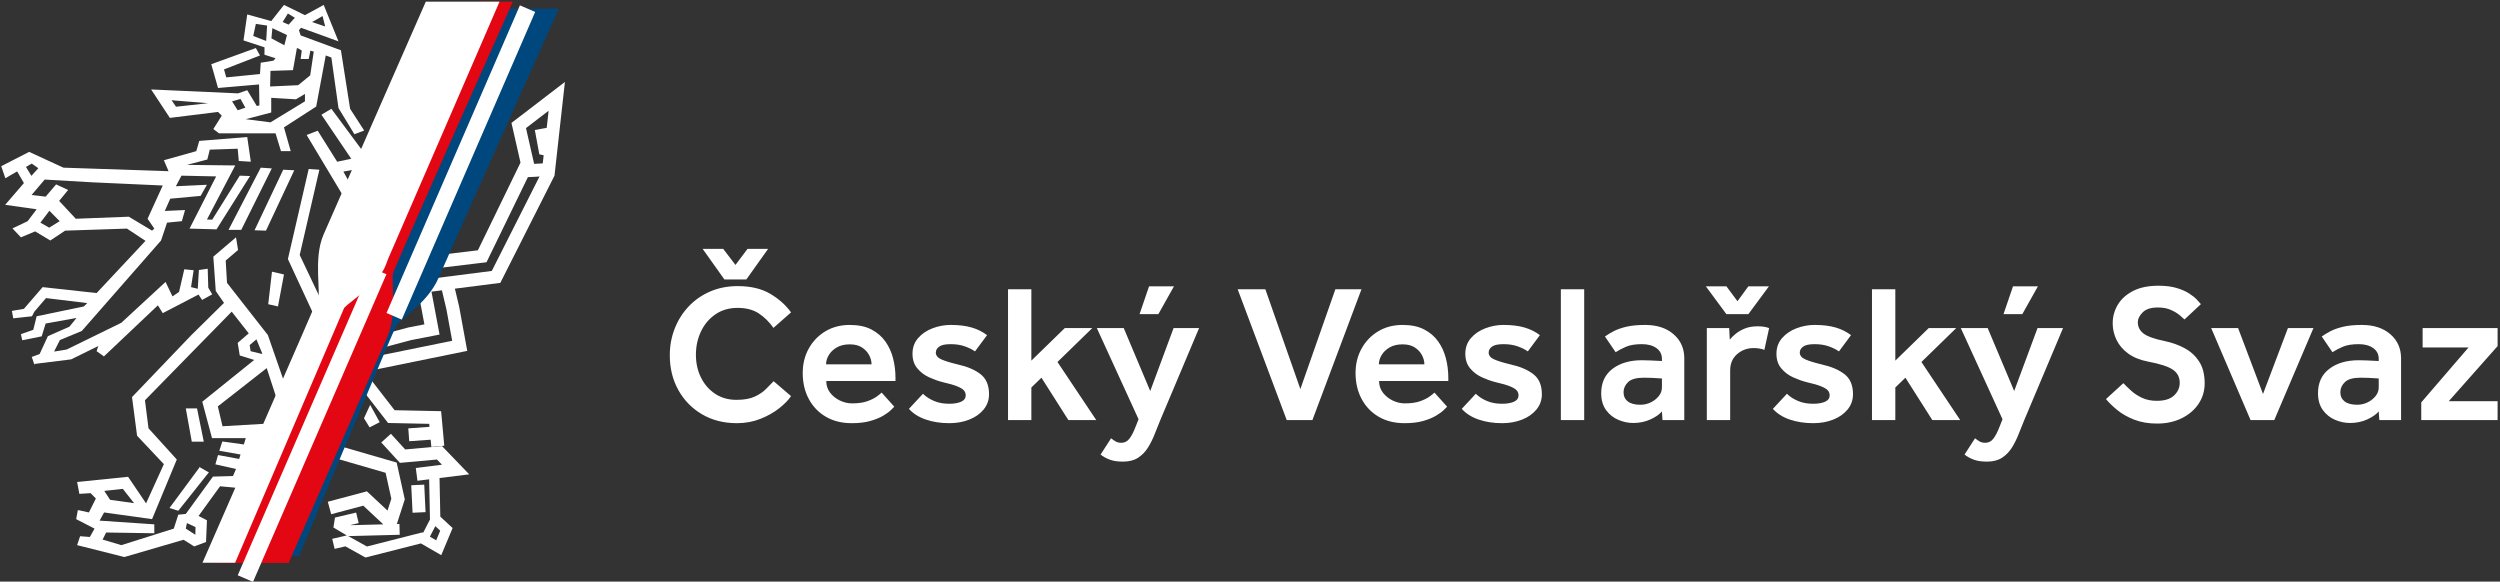 <svg width="288" height="67" viewBox="0 0 288 67" fill="none" xmlns="http://www.w3.org/2000/svg">
<rect x="0" y="0" width="288" height="67" fill="#333333" stroke="none"/>
<g clip-path="url(#clip0_12_1280)">
<path d="M41.93 48.184L42.642 46.644L43.742 48.634L42.577 49.233L41.93 48.184Z" fill="white"/>
<path d="M43.073 19.144L39.556 19.765L41.153 22.654L39.684 22.825L35.324 15.549L36.598 15.056L38.843 18.631L40.462 18.288L37.03 13.217L38.173 12.532L43.073 19.144Z" fill="white"/>
<path d="M23.475 50.88H22.093L21.403 47.05H22.698L23.475 50.88Z" fill="white"/>
<path d="M24.079 54.39L20.539 58.841L19.525 58.521L22.957 53.877V53.791L23.993 54.39H24.079Z" fill="white"/>
<path d="M63.384 16.897L62.867 17.647L62.349 14.843L63.384 16.897Z" fill="white"/>
<path d="M58.921 14.159L59.962 18.735L55.052 28.834L50.473 29.385L50.654 30.86L56.045 30.211L61.539 18.912L60.594 14.756L63.202 12.756L62.981 14.727L61.612 14.977L62.13 17.78L62.63 17.886L62.416 19.808L56.655 31.212L49.43 32.134L49.098 30.371L47.625 30.645L47.941 32.325L47.662 32.361L47.853 33.833L48.217 33.787L48.891 37.366L47.048 37.723L43.656 38.628L44.045 40.063L47.39 39.171L50.637 38.543L49.706 33.598L50.908 33.444L51.426 35.625L52.091 39.256L42.21 41.271L42.512 42.727L53.827 40.419L52.893 35.318L52.402 33.253L57.637 32.585L63.878 20.235L65.078 9.439L58.921 14.159Z" fill="white"/>
<path d="M50.653 30.86H50.654V30.86L50.653 30.86Z" fill="white"/>
<path d="M26.324 26.484H27.791L31.31 19.401L30.036 19.315L26.324 26.484Z" fill="white"/>
<path d="M32.627 19.551L29.324 26.527L30.641 26.57L33.9 19.615L32.627 19.551Z" fill="white"/>
<path d="M32.023 35.301L32.713 31.62L31.331 31.299L30.9 35.044L32.023 35.301Z" fill="white"/>
<path d="M28.482 10.392L27.425 10.756L17.41 10.306L19.568 13.58L25.116 12.895L25.546 13.323L24.576 14.864L25.223 15.357H31.742L32.368 17.411H33.49L32.713 14.672L36.425 12.275L37.526 6.39L38.173 6.625L38.994 12.446L40.829 15.463L41.951 15.036L40.332 12.531L39.274 5.791L34.634 4.079L34.44 3.48L34.677 3.201L38.994 4.763L37.289 0.569L35.13 1.746L32.713 0.569L31.245 2.431L28.482 1.661L28.051 4.656L30.468 5.448V6.304L31.742 6.711L31.504 6.989L30.036 7.225L29.95 8.53L26.065 8.915L25.806 7.995L29.95 6.39L29.475 5.533L24.338 7.396L25.116 10.135L29.843 9.728L29.885 12.146L29.583 12.21L28.482 10.392ZM20.28 12.296L19.762 11.547L23.972 11.89L20.28 12.296ZM37.159 1.853L37.462 3.051L35.95 2.538L37.159 1.853ZM30.663 4.72L29.173 4.143L29.475 2.751L30.77 2.944L30.663 4.72ZM27.381 12.703L26.734 11.675L27.705 11.397L28.267 12.403L27.381 12.703ZM33.166 1.553L33.965 2.045L33.253 2.837L32.562 2.538L33.166 1.553ZM31.267 4.42L31.375 3.244L33.059 4.036L32.756 5.213L31.267 4.42ZM31.159 8.166L33.749 8.08L34.203 5.533L34.44 5.619L34.764 5.833L34.634 6.796H35.562L35.757 5.833L36.145 5.94L35.736 8.68L34.353 9.814L31.116 9.963L31.159 8.166ZM31.245 12.96V11.269L34.094 11.441L35.13 10.82V11.675L31.159 14.094L28.309 13.73L31.245 12.96Z" fill="white"/>
<path d="M11.129 40.459L11.971 41.058L18.187 35.173L18.748 36.072L22.87 33.931L23.281 34.552L24.446 33.911L23.993 33.14L23.928 30.957L22.913 31.107L22.784 33.268L22.007 33.076L22.309 31.129L21.23 31.022L20.626 33.632L19.87 34.145L19.072 32.477L13.978 37.184L7.675 40.266L6.229 40.502L6.898 39.175L9.423 38.127L18.553 27.704L19.244 25.649L20.95 25.479L21.317 24.195L18.986 24.302L19.611 22.89L23.108 22.568L23.842 21.285L20.259 21.456L20.906 20.236L24.9 20.322L21.835 26.335L24.943 26.42L28.806 20.278L27.619 20.236L24.446 25.308L23.842 25.286L27.101 19.059L21.532 18.994L23.885 18.374L24.166 17.24L27.382 17.132L27.511 18.545L28.893 18.63L28.482 15.784L22.956 16.233L22.612 17.411L18.877 18.46L19.417 19.722L7.308 19.315L3.358 17.496L0.142 19.145L0.617 20.535L1.976 19.744L2.753 21.092L0.595 23.595L4.221 24.109L3.186 25.479L1.437 26.313L2.408 27.341L4.048 26.656L5.797 27.704L7.503 26.57L14.626 26.335L16.762 27.747L11.129 33.761L4.912 33.076L2.753 35.579L1.372 35.815L1.523 36.671L3.682 36.435L3.962 35.9L5.301 34.338L10.049 34.916L9.661 35.302L4.221 36.435L3.833 37.998L2.408 38.49L2.559 39.196L4.804 38.747L5.258 37.27L8.819 36.627L7.999 37.634L5.516 38.726L4.567 40.78L3.66 41.122L3.962 42L4.048 41.914L8.193 41.4L11.323 39.86L11.129 40.459ZM2.991 19.23L3.66 18.844L4.415 19.38L3.617 20.257L2.991 19.23ZM5.668 26.228L4.653 25.649L5.689 24.28L6.877 25.479L5.668 26.228ZM14.841 24.965L8.732 25.201L6.812 23.146L7.847 21.883L6.466 21.242L5.258 22.654L3.639 22.461L5.149 20.685L10.697 21.006L18.748 21.37L17 25.201L17.776 26.335L17.518 26.57L14.841 24.965Z" fill="white"/>
<path d="M38.8 35.002L37.117 34.83L34.526 29.373L36.792 19.551L35.562 19.465L33.166 29.845L36.145 36.265L40.829 36.5L37.137 47.927L34.915 47.435L33.295 45.616L30.857 38.597L26.151 32.583L26 30.016L27.425 28.796L27.187 27.34L24.576 29.566L24.856 33.526L25.806 34.894L22.007 38.64L15.208 45.744L15.791 50.196L18.877 53.47L16.827 57.985L14.755 54.926L8.884 55.525L9.143 56.893L10.438 56.809L11.042 57.429L10.243 59.034L8.97 58.756L8.775 59.805L10.891 60.896L10.351 61.859L9.229 61.773L8.884 62.8L14.323 64.17L21.144 62.18L22.374 62.95L23.734 62.437L23.841 59.933L22.87 59.441L25.352 56.017L28.201 56.294L30.36 48.827L25.633 49.104L25.094 46.815L30.727 42.406L31.98 46.258L34.267 48.74L36.944 49.319L41.585 35.066L38.8 35.002ZM14.15 56.316L15.445 57.964L12.683 57.579L12.014 56.552L14.15 56.316ZM22.503 61.602L21.402 60.896L21.532 60.254L22.525 60.725L22.503 61.602ZM23.302 46.28L24.424 50.474H28.31L28.094 51.202L25.612 50.859L25.266 51.929L27.706 52.357L27.554 52.871L25.115 52.421L24.813 53.492L27.187 54.027L26.842 54.84L24.532 54.904L21.402 59.205L20.539 59.29L20.021 60.896L13.977 62.8L11.819 62.159L12.229 61.345L17.776 61.431V60.404L11.474 59.976L11.991 59.034L17.518 59.805L20.367 52.935L17.108 49.34L16.698 46.109L26.691 35.901L28.655 38.404L27.382 39.496L27.619 40.951L29.281 41.465L23.302 46.28ZM30.209 40.78L28.871 40.459L28.763 39.752L29.54 39.09L30.209 40.715V40.78Z" fill="white"/>
<path d="M47.142 50.829L49.612 50.653L49.688 51.482L51.18 51.348L50.817 47.369L45.456 47.256L41.962 42.745L40.774 43.651H40.773L44.705 48.727L49.445 48.826L49.477 49.173L47.035 49.348L47.142 50.829Z" fill="white"/>
<path d="M43.921 50.972V50.973L43.922 50.972H43.921Z" fill="white"/>
<path d="M48.873 55.832L47.376 55.901L47.527 59.069L49.024 58.998L48.873 55.832Z" fill="white"/>
<path d="M50.92 51.392L46.679 51.776L45.032 49.974L43.922 50.973L46.072 53.322L50.337 52.937L50.913 53.536L47.901 53.91L48.088 55.384L49.438 55.217L49.533 59.846L48.745 61.374L48.666 61.328L42.272 62.957L40.117 61.759L46.047 61.606L46.014 60.359L45.717 60.366L46.632 57.529L45.696 53.287L37.672 50.959L37.251 52.386L44.422 54.466L45.082 57.457L44.642 58.82L42.268 56.603L37.764 57.802L38.153 59.238L41.849 58.253L44.155 60.406L40.412 60.502L40.381 60.484L41.319 60.262L41.028 59.048H41.027L38.588 59.625L38.411 60.767L39.946 61.681L38.273 62.072L38.548 63.229L39.789 62.939L42.104 64.227L48.488 62.601L50.832 63.955L52.14 60.828L50.725 59.519L50.633 55.069L54.055 54.645L50.92 51.392ZM50.713 61.135L50.25 62.244L49.523 61.824L50.148 60.611L50.713 61.135Z" fill="white"/>
<path d="M60.471 18.937L63.17 18.787L63.254 20.271L60.556 20.421L60.471 18.937Z" fill="white"/>
<path d="M32.735 64.063C32.735 64.063 44.044 38.169 44.326 37.27C44.542 36.521 44.023 33.867 44.477 31.343C44.562 30.829 44.865 30.379 45.059 29.887C45.534 28.774 57.773 0.997 57.773 0.997H64.377C64.377 0.997 51.017 30.807 50.542 31.963C49.226 35.066 46.009 36.693 45.577 37.655C45.124 38.597 34.44 64.063 34.44 64.063H32.735Z" fill="#00477E"/>
<path d="M55.873 1.146C55.873 1.146 43.569 29.93 43.139 30.765C42.534 31.963 40.074 33.225 38.799 34.873C38.455 35.302 38.303 35.879 38.044 36.435C37.548 37.527 26.108 63.892 26.108 63.892H32.627C32.627 63.892 43.246 39.56 43.743 38.425C44.822 35.943 44.044 32.284 44.347 31.235C44.628 30.229 57.6 1.146 57.6 1.146H55.873Z" fill="#E30613"/>
<path d="M55.873 1.147C55.873 1.147 43.57 29.931 43.139 30.766C42.534 31.964 40.073 33.227 38.8 34.873C38.455 35.302 38.303 35.88 38.044 36.436C37.548 37.528 26.108 63.893 26.108 63.893H32.627C32.627 63.893 43.246 39.561 43.743 38.426C44.822 35.944 44.044 32.285 44.347 31.237C44.628 30.23 57.6 1.147 57.6 1.147H55.873Z" stroke="#E30613" stroke-width="1.917"/>
<path d="M26.453 63.87C26.453 63.87 38.412 35.922 38.778 35.066C39.081 34.359 41.649 32.969 43.203 30.828C43.527 30.401 43.635 29.887 43.851 29.395C44.347 28.282 56.088 1.146 56.088 1.146H49.678C49.678 1.146 38.648 26.27 38.152 27.404C37.073 29.887 37.958 33.632 37.57 34.595C37.181 35.58 24.791 63.87 24.791 63.87H26.453Z" fill="white"/>
<path d="M26.454 63.871C26.454 63.871 38.411 35.923 38.778 35.066C39.081 34.36 41.649 32.97 43.203 30.83C43.527 30.402 43.635 29.888 43.851 29.395C44.347 28.283 56.089 1.147 56.089 1.147H49.679C49.679 1.147 38.648 26.272 38.152 27.406C37.073 29.888 37.958 33.633 37.57 34.595C37.182 35.581 24.791 63.871 24.791 63.871H26.454Z" stroke="white" stroke-width="1.917"/>
<path d="M60.773 0.998L45.404 36.437M43.635 31.215L28.267 66.653" stroke="white" stroke-width="1.917"/>
<path d="M52.463 1.212L38.369 34.275" stroke="white" stroke-width="1.917"/>
<path d="M228.89 53.178C228.283 53.178 227.778 53.103 227.375 52.952C226.973 52.801 226.619 52.606 226.316 52.365L227.523 50.49C227.675 50.61 227.842 50.727 228.025 50.84C228.207 50.953 228.435 51.009 228.708 51.009C229.073 51.009 229.376 50.859 229.619 50.557C229.862 50.256 230.106 49.79 230.349 49.157L230.69 48.299L225.883 37.794H228.981L232.035 45.046L234.724 37.794H237.663L233.197 48.389C232.984 48.901 232.768 49.439 232.547 50.004C232.327 50.569 232.069 51.088 231.773 51.563C231.477 52.037 231.101 52.425 230.645 52.726C230.189 53.027 229.604 53.178 228.89 53.178ZM248.509 48.795C247.506 48.795 246.621 48.645 245.854 48.344C245.087 48.042 244.434 47.67 243.895 47.225C243.355 46.781 242.926 46.364 242.607 45.972L244.613 44.142C244.871 44.413 245.175 44.707 245.524 45.023C245.873 45.339 246.291 45.61 246.777 45.836C247.263 46.062 247.825 46.175 248.463 46.175C249.36 46.175 250.024 45.968 250.457 45.554C250.89 45.14 251.106 44.654 251.106 44.097C251.106 43.449 250.84 42.945 250.309 42.583C249.777 42.222 248.828 41.913 247.461 41.657C246.534 41.477 245.771 41.168 245.171 40.731C244.571 40.294 244.123 39.771 243.826 39.161C243.53 38.551 243.382 37.915 243.382 37.252C243.382 36.484 243.576 35.772 243.963 35.117C244.35 34.462 244.935 33.931 245.717 33.525C246.5 33.118 247.484 32.915 248.668 32.915C249.473 32.915 250.165 33.002 250.742 33.175C251.319 33.348 251.801 33.559 252.189 33.807C252.576 34.056 252.876 34.297 253.089 34.53C253.301 34.763 253.453 34.933 253.544 35.038L251.653 36.8C251.562 36.71 251.384 36.552 251.118 36.326C250.852 36.1 250.51 35.893 250.092 35.705C249.675 35.516 249.17 35.422 248.577 35.422C247.787 35.422 247.206 35.61 246.834 35.987C246.462 36.363 246.276 36.74 246.276 37.117C246.276 37.644 246.492 38.077 246.925 38.415C247.358 38.754 248.197 39.052 249.443 39.308C250.233 39.473 250.973 39.741 251.665 40.11C252.356 40.479 252.914 40.991 253.339 41.646C253.765 42.301 253.977 43.141 253.977 44.165C253.977 45.038 253.742 45.825 253.271 46.525C252.8 47.226 252.151 47.779 251.323 48.186C250.495 48.592 249.557 48.795 248.509 48.795ZM161.81 48.75C160.67 48.75 159.679 48.506 158.836 48.016C157.993 47.527 157.336 46.845 156.865 45.972C156.394 45.098 156.159 44.097 156.159 42.967C156.159 41.928 156.39 40.991 156.854 40.155C157.317 39.319 157.955 38.656 158.768 38.167C159.58 37.678 160.518 37.433 161.582 37.433C162.569 37.433 163.397 37.606 164.065 37.952C164.734 38.299 165.273 38.762 165.683 39.342C166.093 39.922 166.389 40.573 166.572 41.296C166.754 42.019 166.845 42.757 166.845 43.51V43.894H158.87C158.87 44.406 159.018 44.854 159.315 45.238C159.611 45.622 159.987 45.923 160.443 46.141C160.898 46.36 161.362 46.469 161.833 46.469C162.531 46.469 163.108 46.39 163.564 46.231C164.02 46.073 164.384 45.897 164.658 45.701C164.931 45.505 165.129 45.347 165.25 45.226L166.709 46.853C166.663 46.898 166.538 47.022 166.333 47.225C166.127 47.429 165.831 47.647 165.444 47.881C165.057 48.114 164.563 48.318 163.963 48.491C163.363 48.664 162.645 48.75 161.81 48.75ZM173.043 48.75C172.055 48.75 171.155 48.611 170.343 48.333C169.53 48.054 168.881 47.643 168.395 47.101L170.012 45.362C170.347 45.693 170.768 45.968 171.277 46.186C171.786 46.405 172.367 46.514 173.02 46.514C173.597 46.514 174.061 46.435 174.41 46.277C174.759 46.118 174.934 45.874 174.934 45.543C174.934 45.332 174.87 45.147 174.74 44.989C174.611 44.831 174.357 44.673 173.977 44.515C173.597 44.356 173.013 44.187 172.223 44.007C171.752 43.886 171.251 43.705 170.719 43.464C170.187 43.223 169.735 42.881 169.363 42.437C168.991 41.992 168.805 41.431 168.805 40.754C168.805 40.046 169.021 39.443 169.454 38.946C169.887 38.449 170.442 38.073 171.118 37.817C171.794 37.561 172.488 37.433 173.202 37.433C174.144 37.433 174.949 37.531 175.618 37.727C176.286 37.922 176.878 38.216 177.395 38.607L176.005 40.483C175.716 40.272 175.333 40.08 174.854 39.906C174.376 39.733 173.825 39.647 173.202 39.647C172.58 39.647 172.139 39.741 171.881 39.929C171.623 40.117 171.493 40.347 171.493 40.618C171.493 40.949 171.702 41.209 172.12 41.397C172.538 41.586 173.187 41.785 174.068 41.996C175.147 42.237 176.009 42.61 176.654 43.114C177.3 43.619 177.623 44.383 177.623 45.407C177.623 46.085 177.414 46.676 176.996 47.18C176.578 47.685 176.024 48.073 175.333 48.344C174.642 48.615 173.878 48.75 173.043 48.75ZM208.885 48.75C207.897 48.75 206.997 48.611 206.184 48.333C205.372 48.054 204.722 47.643 204.236 47.101L205.854 45.362C206.188 45.693 206.61 45.968 207.119 46.186C207.628 46.405 208.209 46.514 208.862 46.514C209.439 46.514 209.902 46.435 210.252 46.277C210.601 46.118 210.776 45.874 210.776 45.543C210.776 45.332 210.711 45.147 210.582 44.989C210.453 44.831 210.199 44.673 209.819 44.515C209.439 44.356 208.854 44.187 208.064 44.007C207.594 43.886 207.092 43.705 206.561 43.464C206.029 43.223 205.577 42.881 205.205 42.437C204.833 41.992 204.647 41.431 204.647 40.754C204.647 40.046 204.863 39.443 205.296 38.946C205.729 38.449 206.283 38.073 206.959 37.817C207.635 37.561 208.33 37.433 209.044 37.433C209.986 37.433 210.791 37.531 211.459 37.727C212.128 37.922 212.72 38.216 213.237 38.607L211.847 40.483C211.558 40.272 211.175 40.08 210.696 39.906C210.218 39.733 209.667 39.647 209.044 39.647C208.421 39.647 207.981 39.741 207.723 39.929C207.464 40.117 207.335 40.347 207.335 40.618C207.335 40.949 207.544 41.209 207.962 41.397C208.38 41.586 209.029 41.785 209.91 41.996C210.988 42.237 211.85 42.61 212.496 43.114C213.142 43.619 213.465 44.383 213.465 45.407C213.465 46.085 213.256 46.676 212.838 47.18C212.42 47.685 211.866 48.073 211.175 48.344C210.483 48.615 209.72 48.75 208.885 48.75ZM188.15 48.728C187.572 48.728 186.999 48.607 186.429 48.366C185.86 48.125 185.389 47.749 185.017 47.237C184.644 46.725 184.458 46.077 184.458 45.294C184.458 44.089 184.891 43.156 185.757 42.493C186.623 41.83 187.755 41.499 189.152 41.499C189.411 41.499 189.718 41.506 190.075 41.522C190.432 41.536 190.892 41.559 191.454 41.589V41.341C191.454 40.814 191.241 40.4 190.816 40.098C190.39 39.797 189.836 39.647 189.152 39.647C188.393 39.647 187.785 39.745 187.33 39.94C186.874 40.136 186.471 40.347 186.122 40.573L184.891 38.766C185.18 38.555 185.522 38.348 185.917 38.144C186.312 37.941 186.798 37.772 187.375 37.636C187.952 37.501 188.666 37.433 189.517 37.433C190.884 37.433 191.978 37.791 192.798 38.506C193.618 39.221 194.029 40.144 194.029 41.273V48.389H191.522L191.454 47.395C191.165 47.741 190.721 48.05 190.121 48.321C189.521 48.592 188.864 48.728 188.15 48.728ZM270.725 48.728C270.147 48.728 269.574 48.607 269.005 48.366C268.435 48.125 267.964 47.749 267.592 47.237C267.22 46.725 267.033 46.077 267.033 45.294C267.033 44.089 267.466 43.156 268.332 42.493C269.198 41.83 270.33 41.499 271.728 41.499C271.986 41.499 272.293 41.506 272.65 41.522C273.007 41.536 273.467 41.559 274.029 41.589V41.341C274.029 40.814 273.816 40.4 273.391 40.098C272.965 39.797 272.411 39.647 271.728 39.647C270.968 39.647 270.36 39.745 269.905 39.94C269.449 40.136 269.046 40.347 268.697 40.573L267.466 38.766C267.755 38.555 268.097 38.348 268.492 38.144C268.887 37.941 269.373 37.772 269.95 37.636C270.527 37.501 271.241 37.433 272.092 37.433C273.459 37.433 274.553 37.791 275.373 38.506C276.193 39.221 276.603 40.144 276.603 41.273V48.389H274.097L274.029 47.395C273.74 47.741 273.296 48.05 272.696 48.321C272.096 48.592 271.439 48.728 270.725 48.728ZM148.229 48.389L142.579 33.322H145.768L149.802 44.82L153.835 33.322H156.842L151.191 48.389H148.229ZM179.81 48.389V33.322H182.499V48.389H179.81ZM196.626 48.389V37.794H199.201L199.269 39.127C199.436 38.916 199.66 38.694 199.941 38.461C200.222 38.227 200.572 38.024 200.989 37.851C201.407 37.678 201.905 37.591 202.482 37.591C202.74 37.591 202.972 37.606 203.177 37.636C203.382 37.666 203.591 37.719 203.803 37.794L203.257 40.302C202.892 40.166 202.482 40.098 202.026 40.098C201.282 40.098 200.644 40.332 200.112 40.799C199.581 41.266 199.315 41.891 199.315 42.674V48.389H196.626ZM215.652 48.389V33.322H218.341V41.544L222.191 37.794H225.359L221.348 41.702L225.814 48.389H222.601L219.503 43.51L218.341 44.639V48.389H215.652ZM259.264 48.389L254.729 37.794H257.828L260.699 45.385L263.57 37.794H266.509L261.998 48.389H259.264ZM278.928 48.389V46.356L284.373 40.031H279.087V37.794H287.723V39.872L282.095 46.22H287.723V48.389H278.928ZM188.97 46.627C189.395 46.627 189.794 46.536 190.166 46.356C190.538 46.175 190.846 45.934 191.089 45.633C191.332 45.332 191.454 45.001 191.454 44.639V43.6C191.104 43.57 190.725 43.547 190.314 43.532C189.904 43.517 189.593 43.51 189.38 43.51C188.514 43.51 187.907 43.679 187.557 44.018C187.208 44.357 187.033 44.744 187.033 45.181C187.033 45.633 187.197 45.987 187.523 46.243C187.85 46.499 188.332 46.627 188.97 46.627ZM271.545 46.627C271.97 46.627 272.369 46.536 272.741 46.356C273.113 46.175 273.421 45.934 273.664 45.633C273.907 45.332 274.029 45.001 274.029 44.639V43.6C273.679 43.57 273.3 43.547 272.889 43.532C272.479 43.517 272.168 43.51 271.955 43.51C271.089 43.51 270.482 43.679 270.132 44.018C269.783 44.357 269.608 44.744 269.608 45.181C269.608 45.633 269.771 45.987 270.098 46.243C270.425 46.499 270.907 46.627 271.545 46.627ZM158.847 41.973H164.088C164.088 41.612 163.993 41.254 163.803 40.9C163.613 40.546 163.336 40.253 162.972 40.019C162.607 39.786 162.144 39.669 161.582 39.669C160.989 39.669 160.492 39.786 160.089 40.019C159.687 40.253 159.379 40.546 159.166 40.9C158.954 41.254 158.847 41.612 158.847 41.973ZM198.882 36.191L196.512 32.983H198.882L200.158 34.7L201.411 32.983H203.781L201.411 36.191H198.882ZM230.804 36.191L231.898 32.983H234.769L232.969 36.191H230.804ZM126.788 52.365L127.996 50.49C128.148 50.61 128.315 50.727 128.497 50.84C128.679 50.953 128.907 51.009 129.181 51.009C129.545 51.009 129.849 50.859 130.092 50.557C130.335 50.256 130.578 49.789 130.821 49.157L131.163 48.298L126.355 37.794H129.454L132.507 45.046L135.196 37.794H138.135L133.669 48.389C133.457 48.901 133.24 49.439 133.02 50.004C132.8 50.569 132.542 51.088 132.245 51.563C131.949 52.037 131.573 52.425 131.117 52.726C130.662 53.027 130.077 53.178 129.363 53.178C128.755 53.178 128.25 53.103 127.848 52.952C127.445 52.801 127.092 52.606 126.788 52.365ZM131.277 36.19L132.371 32.983H135.242L133.442 36.19H131.277ZM116.125 48.389V33.322H118.813V41.544L122.664 37.794H125.831L121.821 41.702L126.287 48.389H123.074L119.975 43.51L118.813 44.639V48.389H116.125ZM104.709 47.101L106.327 45.362C106.661 45.693 107.082 45.968 107.591 46.186C108.1 46.405 108.681 46.514 109.334 46.514C109.912 46.514 110.375 46.435 110.724 46.277C111.074 46.119 111.248 45.874 111.248 45.543C111.248 45.332 111.184 45.147 111.055 44.989C110.926 44.831 110.671 44.673 110.291 44.515C109.912 44.357 109.327 44.187 108.537 44.007C108.066 43.886 107.565 43.705 107.033 43.464C106.501 43.223 106.05 42.881 105.677 42.437C105.305 41.992 105.119 41.431 105.119 40.754C105.119 40.046 105.336 39.443 105.768 38.946C106.201 38.449 106.756 38.073 107.432 37.817C108.108 37.561 108.803 37.433 109.517 37.433C110.459 37.433 111.264 37.531 111.932 37.727C112.6 37.922 113.193 38.216 113.709 38.608L112.319 40.482C112.031 40.272 111.647 40.08 111.169 39.906C110.69 39.733 110.14 39.647 109.517 39.647C108.894 39.647 108.453 39.741 108.195 39.929C107.937 40.117 107.808 40.347 107.808 40.618C107.808 40.949 108.017 41.209 108.434 41.397C108.852 41.586 109.502 41.785 110.383 41.996C111.461 42.237 112.323 42.61 112.969 43.114C113.614 43.619 113.937 44.383 113.937 45.407C113.937 46.085 113.728 46.676 113.311 47.18C112.893 47.685 112.338 48.073 111.647 48.344C110.956 48.615 110.193 48.75 109.357 48.75C108.37 48.75 107.47 48.611 106.657 48.332C105.844 48.054 105.195 47.643 104.709 47.101ZM101.565 45.226L103.023 46.853C102.977 46.898 102.852 47.022 102.647 47.225C102.442 47.429 102.146 47.647 101.758 47.881C101.371 48.114 100.877 48.317 100.277 48.49C99.677 48.664 98.959 48.75 98.124 48.75C96.985 48.75 95.993 48.506 95.15 48.016C94.307 47.527 93.65 46.845 93.179 45.972C92.709 45.098 92.473 44.097 92.473 42.967C92.473 41.928 92.705 40.991 93.168 40.155C93.631 39.319 94.269 38.656 95.082 38.167C95.895 37.678 96.833 37.433 97.896 37.433C98.883 37.433 99.711 37.606 100.38 37.952C101.048 38.299 101.587 38.762 101.997 39.342C102.408 39.922 102.704 40.573 102.886 41.296C103.068 42.019 103.16 42.757 103.16 43.51V43.894H95.185C95.185 44.406 95.333 44.854 95.629 45.238C95.925 45.622 96.301 45.923 96.757 46.141C97.213 46.36 97.676 46.469 98.147 46.469C98.846 46.469 99.423 46.39 99.878 46.232C100.334 46.073 100.699 45.897 100.972 45.701C101.246 45.505 101.443 45.347 101.565 45.226ZM95.162 41.973H100.402C100.402 41.612 100.308 41.254 100.118 40.9C99.928 40.546 99.65 40.253 99.286 40.019C98.921 39.786 98.458 39.669 97.896 39.669C97.304 39.669 96.806 39.786 96.404 40.019C96.001 40.253 95.693 40.546 95.481 40.9C95.268 41.254 95.162 41.612 95.162 41.973ZM89.124 43.916L91.129 45.633C90.825 46.085 90.369 46.552 89.762 47.033C89.154 47.515 88.432 47.922 87.597 48.253C86.761 48.585 85.858 48.75 84.885 48.75C83.382 48.75 82.049 48.411 80.887 47.734C79.725 47.056 78.813 46.126 78.152 44.944C77.492 43.762 77.161 42.425 77.161 40.934C77.161 39.835 77.351 38.803 77.731 37.839C78.111 36.876 78.646 36.029 79.337 35.298C80.028 34.568 80.852 33.995 81.809 33.581C82.766 33.167 83.822 32.96 84.977 32.96C86.481 32.96 87.73 33.254 88.725 33.841C89.72 34.428 90.521 35.144 91.129 35.987L89.101 37.772C88.615 37.079 88.049 36.522 87.403 36.1C86.758 35.678 85.949 35.468 84.977 35.468C83.989 35.468 83.135 35.716 82.413 36.213C81.692 36.71 81.137 37.369 80.75 38.19C80.362 39.01 80.169 39.903 80.169 40.867C80.169 41.83 80.362 42.704 80.75 43.487C81.137 44.27 81.68 44.895 82.379 45.362C83.078 45.829 83.898 46.062 84.84 46.062C85.721 46.062 86.431 45.934 86.97 45.678C87.51 45.422 87.942 45.125 88.269 44.786C88.596 44.447 88.881 44.157 89.124 43.916ZM83.45 32.192L80.944 28.668H83.313L84.726 30.52L86.116 28.668H88.486L85.979 32.192H83.45Z" fill="white"/>
</g>
<defs>
<clipPath id="clip0_12_1280">
<rect width="288" height="67" fill="white"/>
</clipPath>
</defs>
</svg>
